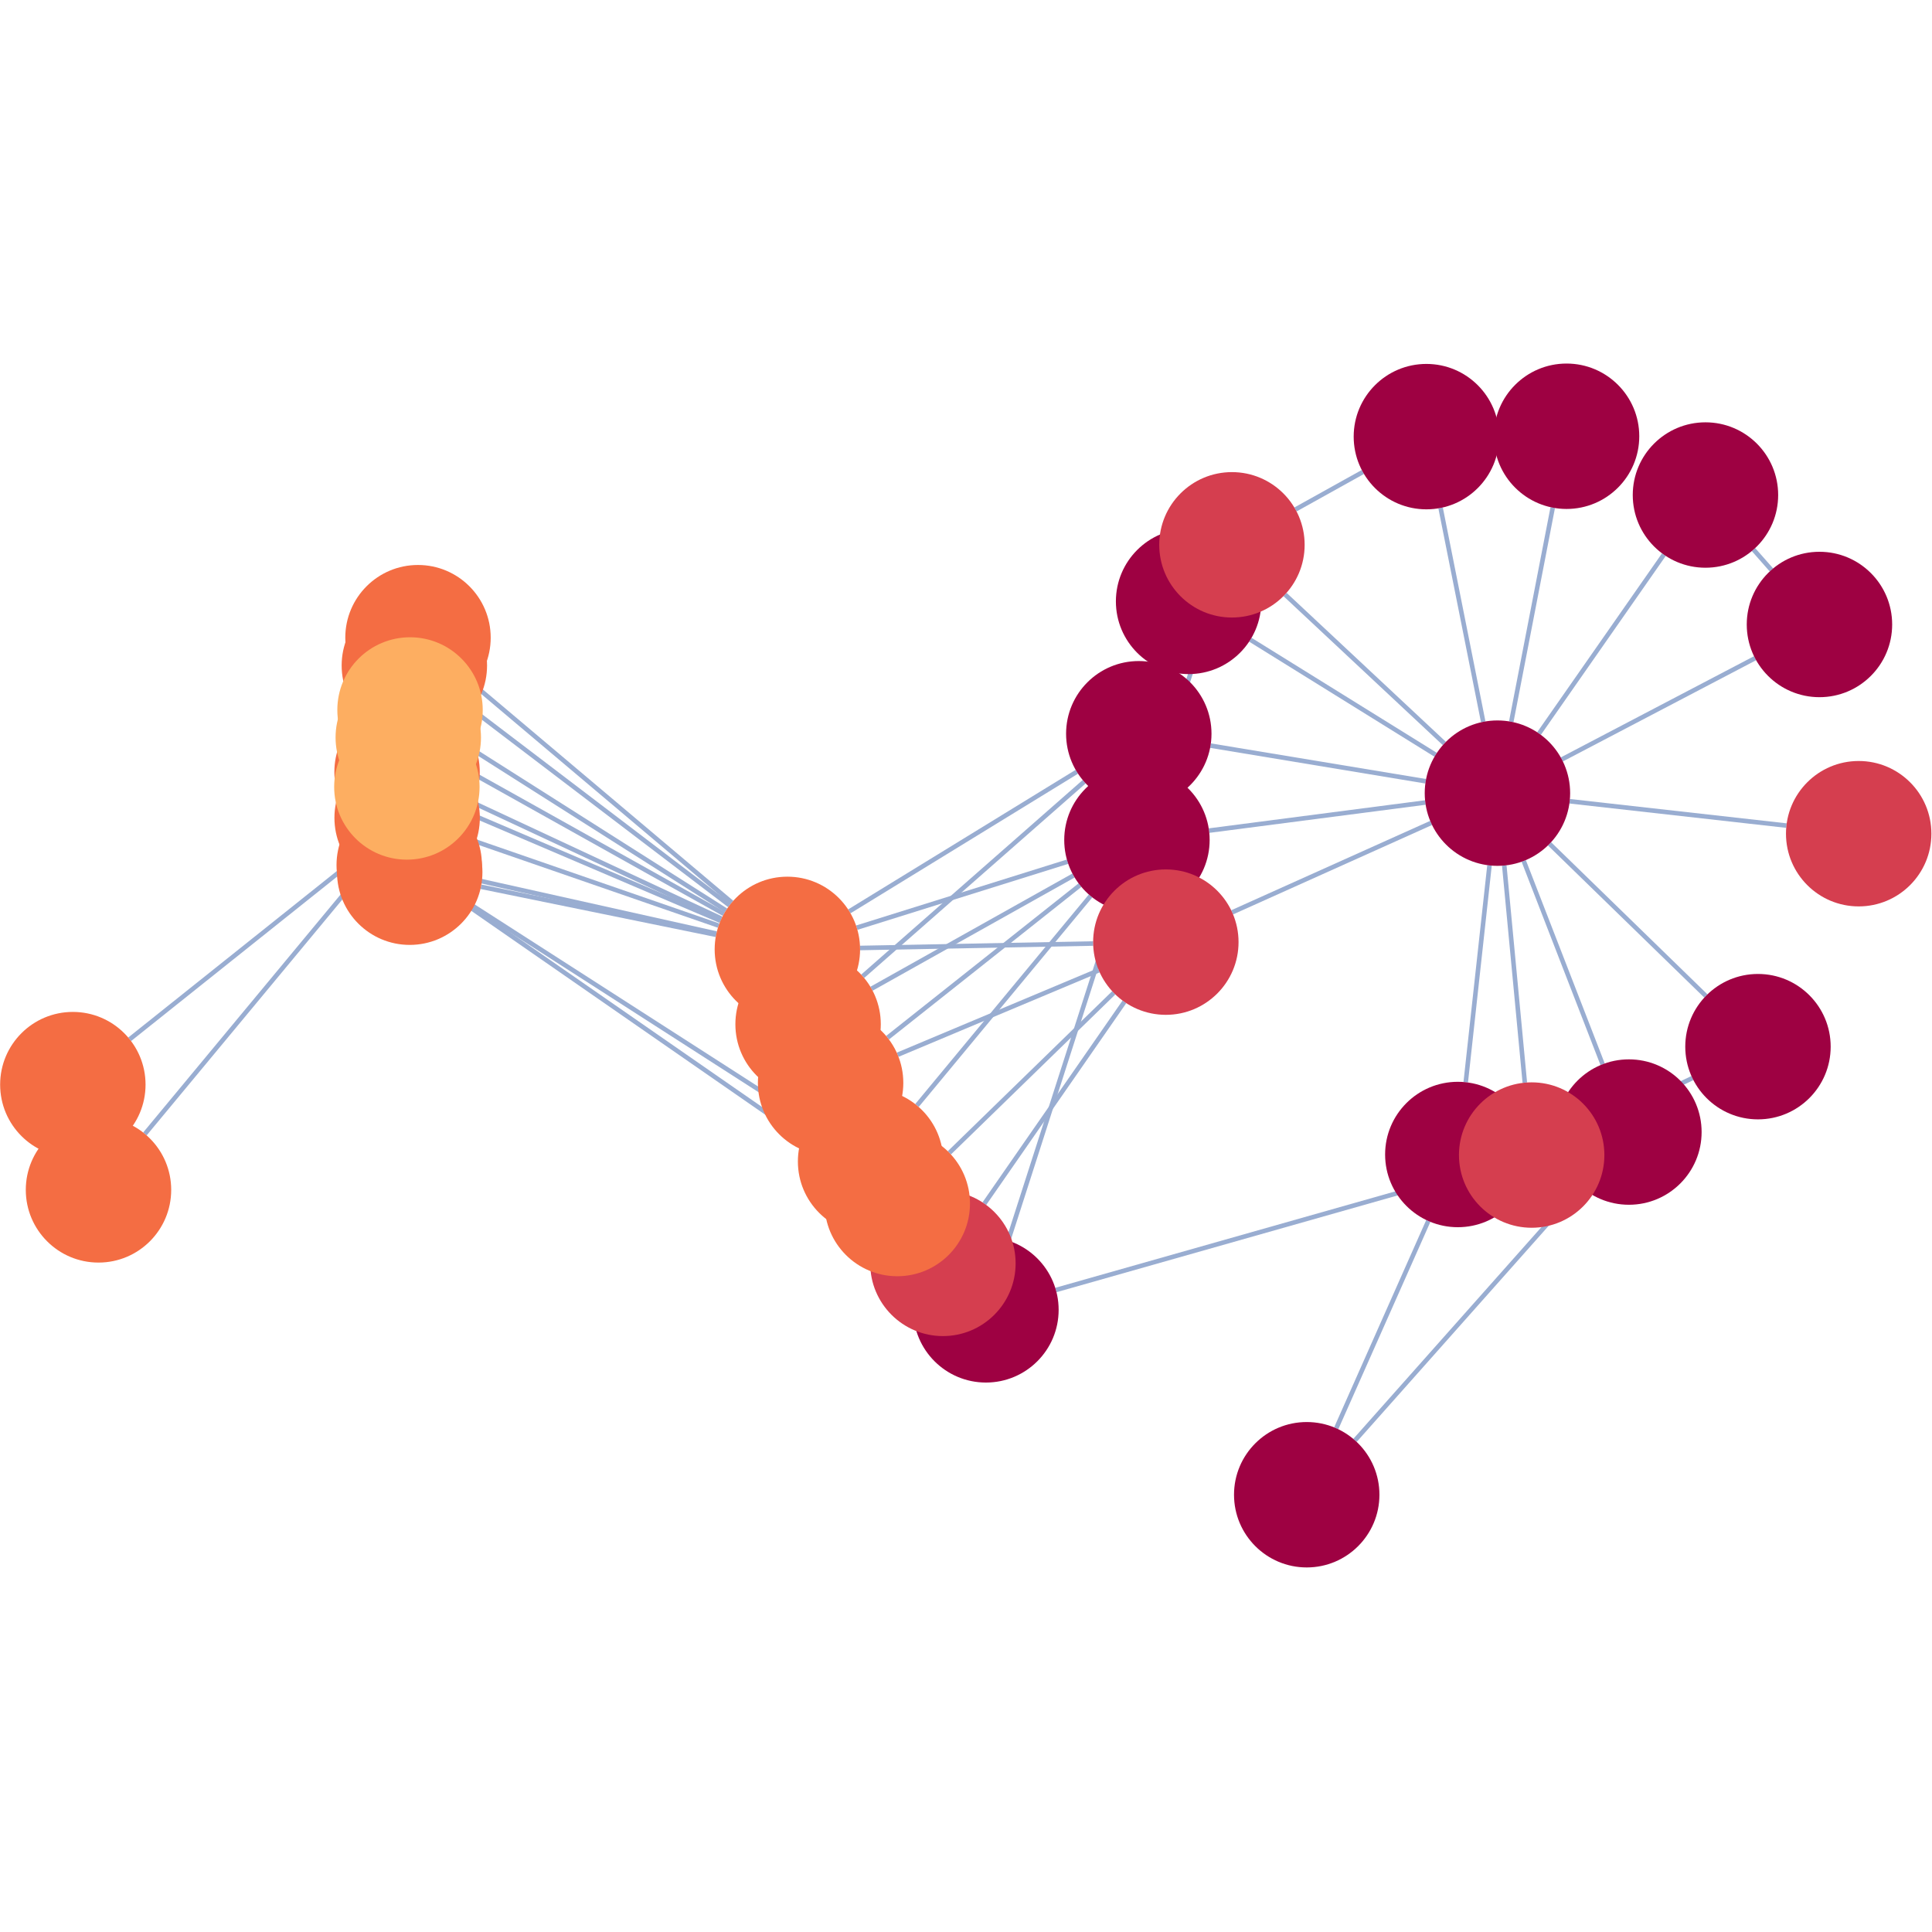 <svg xmlns="http://www.w3.org/2000/svg" width="500" height="500" style="background: transparent; position: absolute; outline: none;" color-interpolation-filters="sRGB" tabindex="1">
  <defs/>
  <g transform="matrix(1.176,0,0,1.176,93.534,-88.735)">
    <g fill="none">
      <g fill="none" class="elements">
        <g fill="none" marker-start="false" marker-end="false">
          <g fill="none" marker-start="false" marker-end="false" stroke="transparent" stroke-width="3"/>
          <g>
            <path fill="none" d="M 253.043,234.292 L 262.17,187.168" class="key" stroke-width="1" stroke="rgba(153,173,209,1)"/>
            <path fill="none" d="M 16,0 L 16,0" class="key" stroke-width="3" stroke="transparent"/>
          </g>
        </g>
        <g fill="none" marker-start="false" marker-end="false">
          <g fill="none" marker-start="false" marker-end="false" stroke="transparent" stroke-width="3"/>
          <g>
            <path fill="none" d="M 259.156,236.879 L 286.625,197.515" class="key" stroke-width="1" stroke="rgba(153,173,209,1)"/>
            <path fill="none" d="M 16,0 L 16,0" class="key" stroke-width="3" stroke="transparent"/>
          </g>
        </g>
        <g fill="none" marker-start="false" marker-end="false">
          <g fill="none" marker-start="false" marker-end="false" stroke="transparent" stroke-width="3"/>
          <g>
            <path fill="none" d="M 264.174,242.577 L 306.695,220.306" class="key" stroke-width="1" stroke="rgba(153,173,209,1)"/>
            <path fill="none" d="M 16,0 L 16,0" class="key" stroke-width="3" stroke="transparent"/>
          </g>
        </g>
        <g fill="none" marker-start="false" marker-end="false">
          <g fill="none" marker-start="false" marker-end="false" stroke="transparent" stroke-width="3"/>
          <g>
            <path fill="none" d="M 248.256,265.905 L 243.026,313.619" class="key" stroke-width="1" stroke="rgba(153,173,209,1)"/>
            <path fill="none" d="M 16,0 L 16,0" class="key" stroke-width="3" stroke="transparent"/>
          </g>
        </g>
        <g fill="none" marker-start="false" marker-end="false">
          <g fill="none" marker-start="false" marker-end="false" stroke="transparent" stroke-width="3"/>
          <g>
            <path fill="none" d="M 255.787,264.917 L 273.148,309.667" class="key" stroke-width="1" stroke="rgba(153,173,209,1)"/>
            <path fill="none" d="M 16,0 L 16,0" class="key" stroke-width="3" stroke="transparent"/>
          </g>
        </g>
        <g fill="none" marker-start="false" marker-end="false">
          <g fill="none" marker-start="false" marker-end="false" stroke="transparent" stroke-width="3"/>
          <g>
            <path fill="none" d="M 261.467,261.158 L 295.869,294.633" class="key" stroke-width="1" stroke="rgba(153,173,209,1)"/>
            <path fill="none" d="M 16,0 L 16,0" class="key" stroke-width="3" stroke="transparent"/>
          </g>
        </g>
        <g fill="none" marker-start="false" marker-end="false">
          <g fill="none" marker-start="false" marker-end="false" stroke="transparent" stroke-width="3"/>
          <g>
            <path fill="none" d="M 246.873,234.309 L 237.493,187.234" class="key" stroke-width="1" stroke="rgba(153,173,209,1)"/>
            <path fill="none" d="M 16,0 L 16,0" class="key" stroke-width="3" stroke="transparent"/>
          </g>
        </g>
        <g fill="none" marker-start="false" marker-end="false">
          <g fill="none" marker-start="false" marker-end="false" stroke="transparent" stroke-width="3"/>
          <g>
            <path fill="none" d="M 236.407,241.56 L 195.628,216.241" class="key" stroke-width="1" stroke="rgba(153,173,209,1)"/>
            <path fill="none" d="M 16,0 L 16,0" class="key" stroke-width="3" stroke="transparent"/>
          </g>
        </g>
        <g fill="none" marker-start="false" marker-end="false">
          <g fill="none" marker-start="false" marker-end="false" stroke="transparent" stroke-width="3"/>
          <g>
            <path fill="none" d="M 234.133,252.061 L 186.533,258.245" class="key" stroke-width="1" stroke="rgba(153,173,209,1)"/>
            <path fill="none" d="M 16,0 L 16,0" class="key" stroke-width="3" stroke="transparent"/>
          </g>
        </g>
        <g fill="none" marker-start="false" marker-end="false">
          <g fill="none" marker-start="false" marker-end="false" stroke="transparent" stroke-width="3"/>
          <g>
            <path fill="none" d="M 234.215,247.386 L 186.86,239.543" class="key" stroke-width="1" stroke="rgba(153,173,209,1)"/>
            <path fill="none" d="M 16,0 L 16,0" class="key" stroke-width="3" stroke="transparent"/>
          </g>
        </g>
        <g fill="none" marker-start="false" marker-end="false">
          <g fill="none" marker-start="false" marker-end="false" stroke="transparent" stroke-width="3"/>
          <g>
            <path fill="none" d="M 251.507,265.929 L 256.028,313.715" class="key" stroke-width="1" stroke="rgba(153,173,209,1)"/>
            <path fill="none" d="M 16,0 L 16,0" class="key" stroke-width="3" stroke="transparent"/>
          </g>
        </g>
        <g fill="none" marker-start="false" marker-end="false">
          <g fill="none" marker-start="false" marker-end="false" stroke="transparent" stroke-width="3"/>
          <g>
            <path fill="none" d="M 238.315,239.07 L 203.259,206.282" class="key" stroke-width="1" stroke="rgba(153,173,209,1)"/>
            <path fill="none" d="M 16,0 L 16,0" class="key" stroke-width="3" stroke="transparent"/>
          </g>
        </g>
        <g fill="none" marker-start="false" marker-end="false">
          <g fill="none" marker-start="false" marker-end="false" stroke="transparent" stroke-width="3"/>
          <g>
            <path fill="none" d="M 265.9,251.785 L 313.6,257.14" class="key" stroke-width="1" stroke="rgba(153,173,209,1)"/>
            <path fill="none" d="M 16,0 L 16,0" class="key" stroke-width="3" stroke="transparent"/>
          </g>
        </g>
        <g fill="none" marker-start="false" marker-end="false">
          <g fill="none" marker-start="false" marker-end="false" stroke="transparent" stroke-width="3"/>
          <g>
            <path fill="none" d="M 235.405,256.557 L 191.622,276.23" class="key" stroke-width="1" stroke="rgba(153,173,209,1)"/>
            <path fill="none" d="M 16,0 L 16,0" class="key" stroke-width="3" stroke="transparent"/>
          </g>
        </g>
        <g fill="none" marker-start="false" marker-end="false">
          <g fill="none" marker-start="false" marker-end="false" stroke="transparent" stroke-width="3"/>
          <g>
            <path fill="none" d="M 306.355,196.402 L 310.294,200.875" class="key" stroke-width="1" stroke="rgba(153,173,209,1)"/>
            <path fill="none" d="M 16,0 L 16,0" class="key" stroke-width="3" stroke="transparent"/>
          </g>
        </g>
        <g fill="none" marker-start="false" marker-end="false">
          <g fill="none" marker-start="false" marker-end="false" stroke="transparent" stroke-width="3"/>
          <g>
            <path fill="none" d="M 257.146,327.442 L 263.07,326.665" class="key" stroke-width="1" stroke="rgba(153,173,209,1)"/>
            <path fill="none" d="M 16,0 L 16,0" class="key" stroke-width="3" stroke="transparent"/>
          </g>
        </g>
        <g fill="none" marker-start="false" marker-end="false">
          <g fill="none" marker-start="false" marker-end="false" stroke="transparent" stroke-width="3"/>
          <g>
            <path fill="none" d="M 234.788,344.147 L 214.525,389.775" class="key" stroke-width="1" stroke="rgba(153,173,209,1)"/>
            <path fill="none" d="M 16,0 L 16,0" class="key" stroke-width="3" stroke="transparent"/>
          </g>
        </g>
        <g fill="none" marker-start="false" marker-end="false">
          <g fill="none" marker-start="false" marker-end="false" stroke="transparent" stroke-width="3"/>
          <g>
            <path fill="none" d="M 268.308,336.546 L 218.658,392.436" class="key" stroke-width="1" stroke="rgba(153,173,209,1)"/>
            <path fill="none" d="M 16,0 L 16,0" class="key" stroke-width="3" stroke="transparent"/>
          </g>
        </g>
        <g fill="none" marker-start="false" marker-end="false">
          <g fill="none" marker-start="false" marker-end="false" stroke="transparent" stroke-width="3"/>
          <g>
            <path fill="none" d="M 292.906,312.702 L 271.965,322.733" class="key" stroke-width="1" stroke="rgba(153,173,209,1)"/>
            <path fill="none" d="M 16,0 L 16,0" class="key" stroke-width="3" stroke="transparent"/>
          </g>
        </g>
        <g fill="none" marker-start="false" marker-end="false">
          <g fill="none" marker-start="false" marker-end="false" stroke="transparent" stroke-width="3"/>
          <g>
            <path fill="none" d="M 220.384,179.322 L 205.555,187.573" class="key" stroke-width="1" stroke="rgba(153,173,209,1)"/>
            <path fill="none" d="M 16,0 L 16,0" class="key" stroke-width="3" stroke="transparent"/>
          </g>
        </g>
        <g fill="none" marker-start="false" marker-end="false">
          <g fill="none" marker-start="false" marker-end="false" stroke="transparent" stroke-width="3"/>
          <g>
            <path fill="none" d="M 178.649,223.439 L 174.052,244.669" class="key" stroke-width="1" stroke="rgba(153,173,209,1)"/>
            <path fill="none" d="M 16,0 L 16,0" class="key" stroke-width="3" stroke="transparent"/>
          </g>
        </g>
        <g fill="none" marker-start="false" marker-end="false">
          <g fill="none" marker-start="false" marker-end="false" stroke="transparent" stroke-width="3"/>
          <g>
            <path fill="none" d="M 155.397,265.086 L 109.008,279.604" class="key" stroke-width="1" stroke="rgba(153,173,209,1)"/>
            <path fill="none" d="M 16,0 L 16,0" class="key" stroke-width="3" stroke="transparent"/>
          </g>
        </g>
        <g fill="none" marker-start="false" marker-end="false">
          <g fill="none" marker-start="false" marker-end="false" stroke="transparent" stroke-width="3"/>
          <g>
            <path fill="none" d="M 175.569,245.076 L 186.672,210.583" class="key" stroke-width="1" stroke="rgba(153,173,209,1)"/>
            <path fill="none" d="M 16,0 L 16,0" class="key" stroke-width="3" stroke="transparent"/>
          </g>
        </g>
        <g fill="none" marker-start="false" marker-end="false">
          <g fill="none" marker-start="false" marker-end="false" stroke="transparent" stroke-width="3"/>
          <g>
            <path fill="none" d="M 165.771,275.54 L 142.333,348.476" class="key" stroke-width="1" stroke="rgba(153,173,209,1)"/>
            <path fill="none" d="M 16,0 L 16,0" class="key" stroke-width="3" stroke="transparent"/>
          </g>
        </g>
        <g fill="none" marker-start="false" marker-end="false">
          <g fill="none" marker-start="false" marker-end="false" stroke="transparent" stroke-width="3"/>
          <g>
            <path fill="none" d="M 156.709,268.128 L 112.256,293.037" class="key" stroke-width="1" stroke="rgba(153,173,209,1)"/>
            <path fill="none" d="M 16,0 L 16,0" class="key" stroke-width="3" stroke="transparent"/>
          </g>
        </g>
        <g fill="none" marker-start="false" marker-end="false">
          <g fill="none" marker-start="false" marker-end="false" stroke="transparent" stroke-width="3"/>
          <g>
            <path fill="none" d="M 158.13,270.248 L 115.791,303.82" class="key" stroke-width="1" stroke="rgba(153,173,209,1)"/>
            <path fill="none" d="M 16,0 L 16,0" class="key" stroke-width="3" stroke="transparent"/>
          </g>
        </g>
        <g fill="none" marker-start="false" marker-end="false">
          <g fill="none" marker-start="false" marker-end="false" stroke="transparent" stroke-width="3"/>
          <g>
            <path fill="none" d="M 160.459,272.628 L 122.26,318.738" class="key" stroke-width="1" stroke="rgba(153,173,209,1)"/>
            <path fill="none" d="M 16,0 L 16,0" class="key" stroke-width="3" stroke="transparent"/>
          </g>
        </g>
        <g fill="none" marker-start="false" marker-end="false">
          <g fill="none" marker-start="false" marker-end="false" stroke="transparent" stroke-width="3"/>
          <g>
            <path fill="none" d="M 159.054,247.489 L 110.319,290.299" class="key" stroke-width="1" stroke="rgba(153,173,209,1)"/>
            <path fill="none" d="M 16,0 L 16,0" class="key" stroke-width="3" stroke="transparent"/>
          </g>
        </g>
        <g fill="none" marker-start="false" marker-end="false">
          <g fill="none" marker-start="false" marker-end="false" stroke="transparent" stroke-width="3"/>
          <g>
            <path fill="none" d="M 157.438,245.297 L 107.375,276.015" class="key" stroke-width="1" stroke="rgba(153,173,209,1)"/>
            <path fill="none" d="M 16,0 L 16,0" class="key" stroke-width="3" stroke="transparent"/>
          </g>
        </g>
        <g fill="none" marker-start="false" marker-end="false">
          <g fill="none" marker-start="false" marker-end="false" stroke="transparent" stroke-width="3"/>
          <g>
            <path fill="none" d="M 178.15,222.579 L 184.499,209.703" class="key" stroke-width="1" stroke="rgba(153,173,209,1)"/>
            <path fill="none" d="M 16,0 L 16,0" class="key" stroke-width="3" stroke="transparent"/>
          </g>
        </g>
        <g fill="none" marker-start="false" marker-end="false">
          <g fill="none" marker-start="false" marker-end="false" stroke="transparent" stroke-width="3"/>
          <g>
            <path fill="none" d="M 152.83,359.343 L 242.143,334.01" class="key" stroke-width="1" stroke="rgba(153,173,209,1)"/>
            <path fill="none" d="M 16,0 L 16,0" class="key" stroke-width="3" stroke="transparent"/>
          </g>
        </g>
        <g fill="none" marker-start="false" marker-end="false">
          <g fill="none" marker-start="false" marker-end="false" stroke="transparent" stroke-width="3"/>
          <g>
            <path fill="none" d="M 167.906,295.932 L 137.092,340.338" class="key" stroke-width="1" stroke="rgba(153,173,209,1)"/>
            <path fill="none" d="M 16,0 L 16,0" class="key" stroke-width="3" stroke="transparent"/>
          </g>
        </g>
        <g fill="none" marker-start="false" marker-end="false">
          <g fill="none" marker-start="false" marker-end="false" stroke="transparent" stroke-width="3"/>
          <g>
            <path fill="none" d="M 165.562,293.947 L 129.391,329.153" class="key" stroke-width="1" stroke="rgba(153,173,209,1)"/>
            <path fill="none" d="M 16,0 L 16,0" class="key" stroke-width="3" stroke="transparent"/>
          </g>
        </g>
        <g fill="none" marker-start="false" marker-end="false">
          <g fill="none" marker-start="false" marker-end="false" stroke="transparent" stroke-width="3"/>
          <g>
            <path fill="none" d="M 162.275,288.981 L 118.006,307.568" class="key" stroke-width="1" stroke="rgba(153,173,209,1)"/>
            <path fill="none" d="M 16,0 L 16,0" class="key" stroke-width="3" stroke="transparent"/>
          </g>
        </g>
        <g fill="none" marker-start="false" marker-end="false">
          <g fill="none" marker-start="false" marker-end="false" stroke="transparent" stroke-width="3"/>
          <g>
            <path fill="none" d="M 161.03,283.094 L 109.735,284.076" class="key" stroke-width="1" stroke="rgba(153,173,209,1)"/>
            <path fill="none" d="M 16,0 L 16,0" class="key" stroke-width="3" stroke="transparent"/>
          </g>
        </g>
        <g fill="none" marker-start="false" marker-end="false">
          <g fill="none" marker-start="false" marker-end="false" stroke="transparent" stroke-width="3"/>
          <g>
            <path fill="none" d="M 118.268,340.761 L 127.629,353.035" class="key" stroke-width="1" stroke="rgba(153,173,209,1)"/>
            <path fill="none" d="M 16,0 L 16,0" class="key" stroke-width="3" stroke="transparent"/>
          </g>
        </g>
        <g fill="none" marker-start="false" marker-end="false">
          <g fill="none" marker-start="false" marker-end="false" stroke="transparent" stroke-width="3"/>
          <g>
            <path fill="none" d="M 118.709,340.436 L 121.314,344.107" class="key" stroke-width="1" stroke="rgba(153,173,209,1)"/>
            <path fill="none" d="M 16,0 L 16,0" class="key" stroke-width="3" stroke="transparent"/>
          </g>
        </g>
        <g fill="none" marker-start="false" marker-end="false">
          <g fill="none" marker-start="false" marker-end="false" stroke="transparent" stroke-width="3"/>
          <g>
            <path fill="none" d="M 104.778,331.195 L 23.67,274.945" class="key" stroke-width="1" stroke="rgba(153,173,209,1)"/>
            <path fill="none" d="M 16,0 L 16,0" class="key" stroke-width="3" stroke="transparent"/>
          </g>
        </g>
        <g fill="none" marker-start="false" marker-end="false">
          <g fill="none" marker-start="false" marker-end="false" stroke="transparent" stroke-width="3"/>
          <g>
            <path fill="none" d="M 23.983,274.475 L 98.592,322.411" class="key" stroke-width="1" stroke="rgba(153,173,209,1)"/>
            <path fill="none" d="M 16,0 L 16,0" class="key" stroke-width="3" stroke="transparent"/>
          </g>
        </g>
        <g fill="none" marker-start="false" marker-end="false">
          <g fill="none" marker-start="false" marker-end="false" stroke="transparent" stroke-width="3"/>
          <g>
            <path fill="none" d="M 10.04,249.834 L 10.486,264.629" class="key" stroke-width="1" stroke="rgba(153,173,209,1)"/>
            <path fill="none" d="M 16,0 L 16,0" class="key" stroke-width="3" stroke="transparent"/>
          </g>
        </g>
        <g fill="none" marker-start="false" marker-end="false">
          <g fill="none" marker-start="false" marker-end="false" stroke="transparent" stroke-width="3"/>
          <g>
            <path fill="none" d="M 26.139,269.309 L 78.122,280.901" class="key" stroke-width="1" stroke="rgba(153,173,209,1)"/>
            <path fill="none" d="M 16,0 L 16,0" class="key" stroke-width="3" stroke="transparent"/>
          </g>
        </g>
        <g fill="none" marker-start="false" marker-end="false">
          <g fill="none" marker-start="false" marker-end="false" stroke="transparent" stroke-width="3"/>
          <g>
            <path fill="none" d="M 9.814,249.842 L 10.77,271.417" class="key" stroke-width="1" stroke="rgba(153,173,209,1)"/>
            <path fill="none" d="M 16,0 L 16,0" class="key" stroke-width="3" stroke="transparent"/>
          </g>
        </g>
        <g fill="none" marker-start="false" marker-end="false">
          <g fill="none" marker-start="false" marker-end="false" stroke="transparent" stroke-width="3"/>
          <g>
            <path fill="none" d="M 104.799,316.799 L 110.508,328.022" class="key" stroke-width="1" stroke="rgba(153,173,209,1)"/>
            <path fill="none" d="M 16,0 L 16,0" class="key" stroke-width="3" stroke="transparent"/>
          </g>
        </g>
        <g fill="none" marker-start="false" marker-end="false">
          <g fill="none" marker-start="false" marker-end="false" stroke="transparent" stroke-width="3"/>
          <g>
            <path fill="none" d="M 98.323,298.54 L 98.668,299.604" class="key" stroke-width="1" stroke="rgba(153,173,209,1)"/>
            <path fill="none" d="M 16,0 L 16,0" class="key" stroke-width="3" stroke="transparent"/>
          </g>
        </g>
        <g fill="none" marker-start="false" marker-end="false">
          <g fill="none" marker-start="false" marker-end="false" stroke="transparent" stroke-width="3"/>
          <g>
            <path fill="none" d="M 98.006,299.803 L 94.03,285.438" class="key" stroke-width="1" stroke="rgba(153,173,209,1)"/>
            <path fill="none" d="M 16,0 L 16,0" class="key" stroke-width="3" stroke="transparent"/>
          </g>
        </g>
        <g fill="none" marker-start="false" marker-end="false">
          <g fill="none" marker-start="false" marker-end="false" stroke="transparent" stroke-width="3"/>
          <g>
            <path fill="none" d="M 81.51,274.064 L 24.679,226.106" class="key" stroke-width="1" stroke="rgba(153,173,209,1)"/>
            <path fill="none" d="M 16,0 L 16,0" class="key" stroke-width="3" stroke="transparent"/>
          </g>
        </g>
        <g fill="none" marker-start="false" marker-end="false">
          <g fill="none" marker-start="false" marker-end="false" stroke="transparent" stroke-width="3"/>
          <g>
            <path fill="none" d="M 81.006,274.693 L 24.382,231.599" class="key" stroke-width="1" stroke="rgba(153,173,209,1)"/>
            <path fill="none" d="M 16,0 L 16,0" class="key" stroke-width="3" stroke="transparent"/>
          </g>
        </g>
        <g fill="none" marker-start="false" marker-end="false">
          <g fill="none" marker-start="false" marker-end="false" stroke="transparent" stroke-width="3"/>
          <g>
            <path fill="none" d="M 78.617,279.151 L 25.182,260.664" class="key" stroke-width="1" stroke="rgba(153,173,209,1)"/>
            <path fill="none" d="M 16,0 L 16,0" class="key" stroke-width="3" stroke="transparent"/>
          </g>
        </g>
        <g fill="none" marker-start="false" marker-end="false">
          <g fill="none" marker-start="false" marker-end="false" stroke="transparent" stroke-width="3"/>
          <g>
            <path fill="none" d="M 78.062,281.179 L 26.307,270.602" class="key" stroke-width="1" stroke="rgba(153,173,209,1)"/>
            <path fill="none" d="M 16,0 L 16,0" class="key" stroke-width="3" stroke="transparent"/>
          </g>
        </g>
        <g fill="none" marker-start="false" marker-end="false">
          <g fill="none" marker-start="false" marker-end="false" stroke="transparent" stroke-width="3"/>
          <g>
            <path fill="none" d="M 79.239,277.618 L 24.545,252.097" class="key" stroke-width="1" stroke="rgba(153,173,209,1)"/>
            <path fill="none" d="M 16,0 L 16,0" class="key" stroke-width="3" stroke="transparent"/>
          </g>
        </g>
        <g fill="none" marker-start="false" marker-end="false">
          <g fill="none" marker-start="false" marker-end="false" stroke="transparent" stroke-width="3"/>
          <g>
            <path fill="none" d="M 79.772,276.576 L 24.279,245.555" class="key" stroke-width="1" stroke="rgba(153,173,209,1)"/>
            <path fill="none" d="M 16,0 L 16,0" class="key" stroke-width="3" stroke="transparent"/>
          </g>
        </g>
        <g fill="none" marker-start="false" marker-end="false">
          <g fill="none" marker-start="false" marker-end="false" stroke="transparent" stroke-width="3"/>
          <g>
            <path fill="none" d="M 80.228,275.811 L 24.209,240.269" class="key" stroke-width="1" stroke="rgba(153,173,209,1)"/>
            <path fill="none" d="M 16,0 L 16,0" class="key" stroke-width="3" stroke="transparent"/>
          </g>
        </g>
        <g fill="none" marker-start="false" marker-end="false">
          <g fill="none" marker-start="false" marker-end="false" stroke="transparent" stroke-width="3"/>
          <g>
            <path fill="none" d="M 79.023,278.101 L 24.719,254.918" class="key" stroke-width="1" stroke="rgba(153,173,209,1)"/>
            <path fill="none" d="M 16,0 L 16,0" class="key" stroke-width="3" stroke="transparent"/>
          </g>
        </g>
        <g fill="none" marker-start="false" marker-end="false">
          <g fill="none" marker-start="false" marker-end="false" stroke="transparent" stroke-width="3"/>
          <g>
            <path fill="none" d="M 10.823,271.414 L 9.87,251.417" class="key" stroke-width="1" stroke="rgba(153,173,209,1)"/>
            <path fill="none" d="M 16,0 L 16,0" class="key" stroke-width="3" stroke="transparent"/>
          </g>
        </g>
        <g fill="none" marker-start="false" marker-end="false">
          <g fill="none" marker-start="false" marker-end="false" stroke="transparent" stroke-width="3"/>
          <g>
            <path fill="none" d="M -2.444,265.413 L -50.999,304.165" class="key" stroke-width="1" stroke="rgba(153,173,209,1)"/>
            <path fill="none" d="M 16,0 L 16,0" class="key" stroke-width="3" stroke="transparent"/>
          </g>
        </g>
        <g fill="none" marker-start="false" marker-end="false">
          <g fill="none" marker-start="false" marker-end="false" stroke="transparent" stroke-width="3"/>
          <g>
            <path fill="none" d="M -0.154,267.747 L -47.644,324.992" class="key" stroke-width="1" stroke="rgba(153,173,209,1)"/>
            <path fill="none" d="M 16,0 L 16,0" class="key" stroke-width="3" stroke="transparent"/>
          </g>
        </g>
        <g fill="none" marker-start="false" marker-end="false">
          <g fill="none" marker-start="false" marker-end="false" stroke="transparent" stroke-width="3"/>
          <g>
            <path fill="none" d="M 10.036,239.432 L 10.071,261.332" class="key" stroke-width="1" stroke="rgba(153,173,209,1)"/>
            <path fill="none" d="M 16,0 L 16,0" class="key" stroke-width="3" stroke="transparent"/>
          </g>
        </g>
        <g fill="none" marker-start="false" marker-end="false">
          <g fill="none" marker-start="false" marker-end="false" stroke="transparent" stroke-width="3"/>
          <g>
            <path fill="none" d="M 10.289,239.434 L 10.085,253.746" class="key" stroke-width="1" stroke="rgba(153,173,209,1)"/>
            <path fill="none" d="M 16,0 L 16,0" class="key" stroke-width="3" stroke="transparent"/>
          </g>
        </g>
        <g fill="none" marker-start="false" marker-end="false">
          <g fill="none" marker-start="false" marker-end="false" stroke="transparent" stroke-width="3"/>
          <g>
            <path fill="none" d="M 9.926,239.433 L 10.139,264.635" class="key" stroke-width="1" stroke="rgba(153,173,209,1)"/>
            <path fill="none" d="M 16,0 L 16,0" class="key" stroke-width="3" stroke="transparent"/>
          </g>
        </g>
        <g fill="none" marker-start="false" marker-end="false">
          <g fill="none" marker-start="false" marker-end="false" stroke="transparent" stroke-width="3"/>
          <g>
            <path fill="none" d="M 10.043,247.684 L 10.66,232.649" class="key" stroke-width="1" stroke="rgba(153,173,209,1)"/>
            <path fill="none" d="M 16,0 L 16,0" class="key" stroke-width="3" stroke="transparent"/>
          </g>
        </g>
        <g fill="none" x="250" y="250" transform="matrix(1,0,0,1,250,250)">
          <g>
            <circle fill="rgba(158,1,66,1)" class="key" stroke-width="0" stroke="rgba(0,0,0,1)" r="16"/>
          </g>
        </g>
        <g fill="none" x="265.213" y="171.46" transform="matrix(1,0,0,1,265.213,171.46)">
          <g>
            <circle fill="rgba(158,1,66,1)" class="key" stroke-width="0" stroke="rgba(0,0,0,1)" r="16"/>
          </g>
        </g>
        <g fill="none" x="295.781" y="184.394" transform="matrix(1,0,0,1,295.781,184.394)">
          <g>
            <circle fill="rgba(158,1,66,1)" class="key" stroke-width="0" stroke="rgba(0,0,0,1)" r="16"/>
          </g>
        </g>
        <g fill="none" x="320.868" y="212.883" transform="matrix(1,0,0,1,320.868,212.883)">
          <g>
            <circle fill="rgba(158,1,66,1)" class="key" stroke-width="0" stroke="rgba(0,0,0,1)" r="16"/>
          </g>
        </g>
        <g fill="none" x="241.282" y="329.524" transform="matrix(1,0,0,1,241.282,329.524)">
          <g>
            <circle fill="rgba(158,1,66,1)" class="key" stroke-width="0" stroke="rgba(0,0,0,1)" r="16"/>
          </g>
        </g>
        <g fill="none" x="278.934" y="324.584" transform="matrix(1,0,0,1,278.934,324.584)">
          <g>
            <circle fill="rgba(158,1,66,1)" class="key" stroke-width="0" stroke="rgba(0,0,0,1)" r="16"/>
          </g>
        </g>
        <g fill="none" x="208.032" y="404.398" transform="matrix(1,0,0,1,208.032,404.398)">
          <g>
            <circle fill="rgba(158,1,66,1)" class="key" stroke-width="0" stroke="rgba(0,0,0,1)" r="16"/>
          </g>
        </g>
        <g fill="none" x="307.336" y="305.791" transform="matrix(1,0,0,1,307.336,305.791)">
          <g>
            <circle fill="rgba(158,1,66,1)" class="key" stroke-width="0" stroke="rgba(0,0,0,1)" r="16"/>
          </g>
        </g>
        <g fill="none" x="234.366" y="171.543" transform="matrix(1,0,0,1,234.366,171.543)">
          <g>
            <circle fill="rgba(158,1,66,1)" class="key" stroke-width="0" stroke="rgba(0,0,0,1)" r="16"/>
          </g>
        </g>
        <g fill="none" x="182.035" y="207.801" transform="matrix(1,0,0,1,182.035,207.801)">
          <g>
            <circle fill="rgba(158,1,66,1)" class="key" stroke-width="0" stroke="rgba(0,0,0,1)" r="16"/>
          </g>
        </g>
        <g fill="none" x="170.667" y="260.307" transform="matrix(1,0,0,1,170.667,260.307)">
          <g>
            <circle fill="rgba(158,1,66,1)" class="key" stroke-width="0" stroke="rgba(0,0,0,1)" r="16"/>
          </g>
        </g>
        <g fill="none" x="171.075" y="236.929" transform="matrix(1,0,0,1,171.075,236.929)">
          <g>
            <circle fill="rgba(158,1,66,1)" class="key" stroke-width="0" stroke="rgba(0,0,0,1)" r="16"/>
          </g>
        </g>
        <g fill="none" x="137.437" y="363.709" transform="matrix(1,0,0,1,137.437,363.709)">
          <g>
            <circle fill="rgba(158,1,66,1)" class="key" stroke-width="0" stroke="rgba(0,0,0,1)" r="16"/>
          </g>
        </g>
        <g fill="none" x="257.535" y="329.644" transform="matrix(1,0,0,1,257.535,329.644)">
          <g>
            <circle fill="rgba(213,62,79,1)" class="key" stroke-width="0" stroke="rgba(0,0,0,1)" r="16"/>
          </g>
        </g>
        <g fill="none" x="191.574" y="195.352" transform="matrix(1,0,0,1,191.574,195.352)">
          <g>
            <circle fill="rgba(213,62,79,1)" class="key" stroke-width="0" stroke="rgba(0,0,0,1)" r="16"/>
          </g>
        </g>
        <g fill="none" x="329.501" y="258.925" transform="matrix(1,0,0,1,329.501,258.925)">
          <g>
            <circle fill="rgba(213,62,79,1)" class="key" stroke-width="0" stroke="rgba(0,0,0,1)" r="16"/>
          </g>
        </g>
        <g fill="none" x="177.027" y="282.787" transform="matrix(1,0,0,1,177.027,282.787)">
          <g>
            <circle fill="rgba(213,62,79,1)" class="key" stroke-width="0" stroke="rgba(0,0,0,1)" r="16"/>
          </g>
        </g>
        <g fill="none" x="127.97" y="353.483" transform="matrix(1,0,0,1,127.97,353.483)">
          <g>
            <circle fill="rgba(213,62,79,1)" class="key" stroke-width="0" stroke="rgba(0,0,0,1)" r="16"/>
          </g>
        </g>
        <g fill="none" x="117.926" y="340.313" transform="matrix(1,0,0,1,117.926,340.313)">
          <g>
            <circle fill="rgba(244,109,67,1)" class="key" stroke-width="0" stroke="rgba(0,0,0,1)" r="16"/>
          </g>
        </g>
        <g fill="none" x="10.522" y="265.826" transform="matrix(1,0,0,1,10.522,265.826)">
          <g>
            <circle fill="rgba(244,109,67,1)" class="key" stroke-width="0" stroke="rgba(0,0,0,1)" r="16"/>
          </g>
        </g>
        <g fill="none" x="112.053" y="331.059" transform="matrix(1,0,0,1,112.053,331.059)">
          <g>
            <circle fill="rgba(244,109,67,1)" class="key" stroke-width="0" stroke="rgba(0,0,0,1)" r="16"/>
          </g>
        </g>
        <g fill="none" x="103.254" y="313.761" transform="matrix(1,0,0,1,103.254,313.762)">
          <g>
            <circle fill="rgba(244,109,67,1)" class="key" stroke-width="0" stroke="rgba(0,0,0,1)" r="16"/>
          </g>
        </g>
        <g fill="none" x="93.738" y="284.383" transform="matrix(1,0,0,1,93.738,284.383)">
          <g>
            <circle fill="rgba(244,109,67,1)" class="key" stroke-width="0" stroke="rgba(0,0,0,1)" r="16"/>
          </g>
        </g>
        <g fill="none" x="10.061" y="255.432" transform="matrix(1,0,0,1,10.061,255.432)">
          <g>
            <circle fill="rgba(244,109,67,1)" class="key" stroke-width="0" stroke="rgba(0,0,0,1)" r="16"/>
          </g>
        </g>
        <g fill="none" x="98.298" y="300.858" transform="matrix(1,0,0,1,98.298,300.858)">
          <g>
            <circle fill="rgba(244,109,67,1)" class="key" stroke-width="0" stroke="rgba(0,0,0,1)" r="16"/>
          </g>
        </g>
        <g fill="none" x="12.451" y="215.788" transform="matrix(1,0,0,1,12.451,215.788)">
          <g>
            <circle fill="rgba(244,109,67,1)" class="key" stroke-width="0" stroke="rgba(0,0,0,1)" r="16"/>
          </g>
        </g>
        <g fill="none" x="11.65" y="221.91" transform="matrix(1,0,0,1,11.65,221.91)">
          <g>
            <circle fill="rgba(244,109,67,1)" class="key" stroke-width="0" stroke="rgba(0,0,0,1)" r="16"/>
          </g>
        </g>
        <g fill="none" x="-63.505" y="314.146" transform="matrix(1,0,0,1,-63.505,314.146)">
          <g>
            <circle fill="rgba(244,109,67,1)" class="key" stroke-width="0" stroke="rgba(0,0,0,1)" r="16"/>
          </g>
        </g>
        <g fill="none" x="10.631" y="267.398" transform="matrix(1,0,0,1,10.631,267.398)">
          <g>
            <circle fill="rgba(244,109,67,1)" class="key" stroke-width="0" stroke="rgba(0,0,0,1)" r="16"/>
          </g>
        </g>
        <g fill="none" x="-57.86" y="337.307" transform="matrix(1,0,0,1,-57.86,337.307)">
          <g>
            <circle fill="rgba(244,109,67,1)" class="key" stroke-width="0" stroke="rgba(0,0,0,1)" r="16"/>
          </g>
        </g>
        <g fill="none" x="10.045" y="245.332" transform="matrix(1,0,0,1,10.045,245.332)">
          <g>
            <circle fill="rgba(244,109,67,1)" class="key" stroke-width="0" stroke="rgba(0,0,0,1)" r="16"/>
          </g>
        </g>
        <g fill="none" x="10.313" y="237.748" transform="matrix(1,0,0,1,10.313,237.748)">
          <g>
            <circle fill="rgba(253,174,97,1)" class="key" stroke-width="0" stroke="rgba(0,0,0,1)" r="16"/>
          </g>
        </g>
        <g fill="none" x="10.699" y="231.697" transform="matrix(1,0,0,1,10.699,231.697)">
          <g>
            <circle fill="rgba(253,174,97,1)" class="key" stroke-width="0" stroke="rgba(0,0,0,1)" r="16"/>
          </g>
        </g>
        <g fill="none" x="10.004" y="248.636" transform="matrix(1,0,0,1,10.004,248.636)">
          <g>
            <circle fill="rgba(253,174,97,1)" class="key" stroke-width="0" stroke="rgba(0,0,0,1)" r="16"/>
          </g>
        </g>
      </g>
    </g>
  </g>
</svg>
